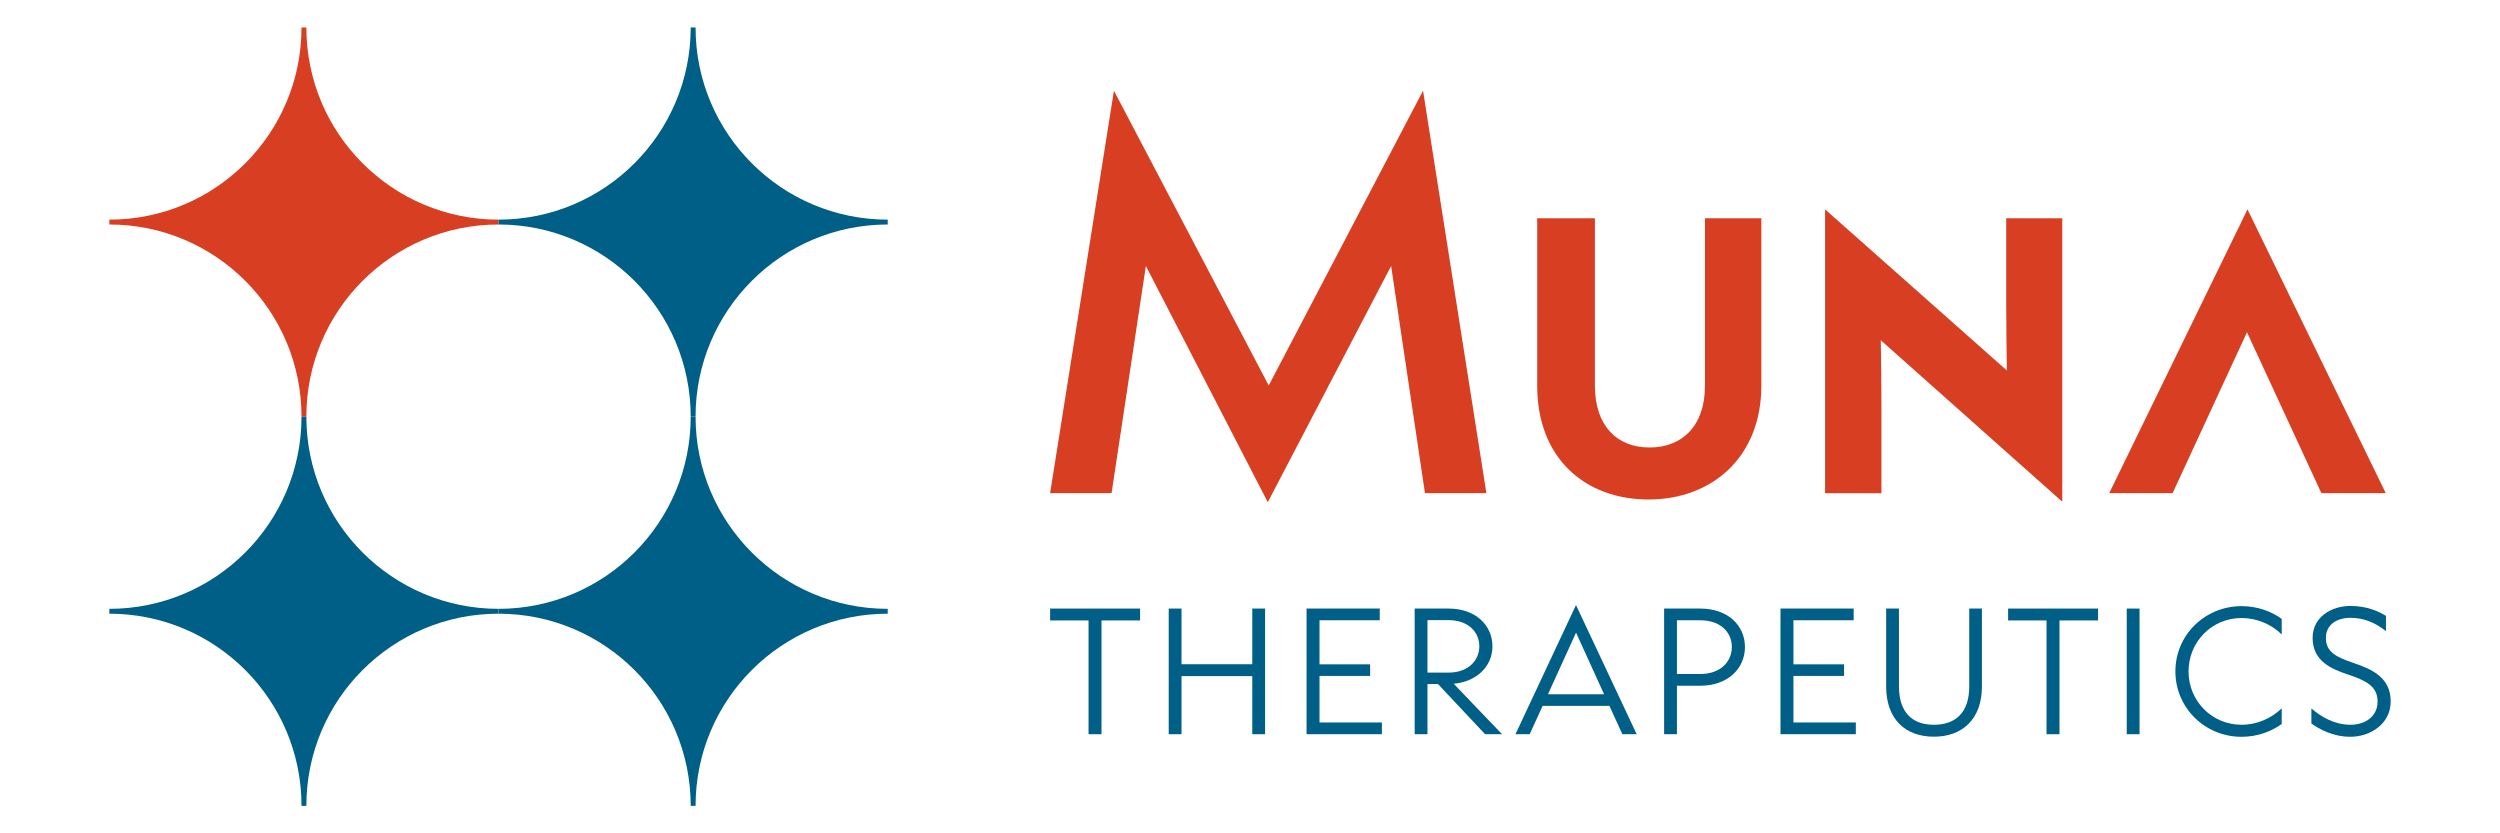 <?xml version="1.0" encoding="utf-8"?>
<!-- Generator: Adobe Illustrator 28.0.0, SVG Export Plug-In . SVG Version: 6.00 Build 0)  -->
<svg version="1.1" id="Layer_1" xmlns="http://www.w3.org/2000/svg" xmlns:xlink="http://www.w3.org/1999/xlink" x="0px" y="0px"
	 viewBox="0 0 648 216" style="enable-background:new 0 0 648 216;" xml:space="preserve">
<style type="text/css">
	.st0{fill:#D83F22;}
	.st1{fill:#005F86;}
</style>
<g>
	<g>
		<g>
			<g>
				<path class="st0" d="M129.22,58.19v-1.26c-27.51,0-49.81-22.3-49.81-49.81h-1.26c0,27.51-22.3,49.81-49.81,49.81v1.26
					c27.51,0,49.81,22.3,49.81,49.81h1.26C79.4,80.49,101.71,58.19,129.22,58.19z"/>
			</g>
			<g>
				<path class="st1" d="M230.1,58.19v-1.26c-27.51,0-49.81-22.3-49.81-49.81h-1.26c0,27.51-22.3,49.81-49.81,49.81v1.26
					c27.51,0,49.81,22.3,49.81,49.81h1.26C180.29,80.49,202.59,58.19,230.1,58.19z"/>
			</g>
			<g>
				<path class="st1" d="M129.22,159.07v-1.26c-27.51,0-49.81-22.3-49.81-49.81h-1.26c0,27.51-22.3,49.81-49.81,49.81v1.26
					c27.51,0,49.81,22.3,49.81,49.81h1.26C79.4,181.37,101.71,159.07,129.22,159.07z"/>
			</g>
			<g>
				<path class="st1" d="M230.1,159.07v-1.26c-27.51,0-49.81-22.3-49.81-49.81h-1.26c0,27.51-22.3,49.81-49.81,49.81v1.26
					c27.51,0,49.81,22.3,49.81,49.81h1.26C180.29,181.37,202.59,159.07,230.1,159.07z"/>
			</g>
		</g>
		<g>
			<g>
				<path class="st1" d="M282.15,190.31v-29.49h-9.96v-3.08h23.32v3.08h-10v29.49H282.15z"/>
				<path class="st1" d="M302.93,190.31v-32.57h3.32v14.43h18.34v-14.43h3.32v32.57h-3.32v-15.06h-18.34v15.06H302.93z"/>
				<path class="st1" d="M338.66,190.31v-32.57h18.97v3.04h-15.61v11.42h13.12v3h-13.12v12.06h16.17v3.04H338.66z"/>
				<path class="st1" d="M389.33,190.31h-4.39l-12.21-13H370v13h-3.32v-32.57h8.78c7.04,0,11.38,4.35,11.38,9.8
					c0,5.06-3.95,9.13-10.04,9.69L389.33,190.31z M370,160.74v13.6h5.46c5.1,0,7.98-3.16,7.98-6.8c0-3.72-2.85-6.8-7.98-6.8H370z"/>
				<path class="st1" d="M420.52,190.31l-3.36-7.35h-17.31l-3.36,7.35h-3.68l15.69-33.48l15.73,33.48H420.52z M401.23,179.95h14.55
					l-7.27-15.97L401.23,179.95z"/>
				<path class="st1" d="M431.34,190.31v-32.57h9.37c7.27,0,11.58,4.47,11.58,9.96c0,5.57-4.43,10.04-11.58,10.04h-6.05v12.57
					H431.34z M434.66,174.7h6.05c5.3,0,8.18-3.24,8.18-7c0-3.76-2.85-6.92-8.18-6.92h-6.05V174.7z"/>
				<path class="st1" d="M461.5,190.31v-32.57h18.97v3.04h-15.61v11.42h13.12v3h-13.12v12.06h16.17v3.04H461.5z"/>
				<path class="st1" d="M488.89,177.9v-20.16h3.32v20.16c0,6.84,3.52,9.96,9.05,9.96c5.57,0,9.17-3.08,9.17-9.96v-20.16h3.28v20.2
					c0,8.54-5.14,13.01-12.45,13.01C493.91,190.94,488.89,186.48,488.89,177.9z"/>
				<path class="st1" d="M530.46,190.31v-29.49h-9.96v-3.08h23.32v3.08h-10v29.49H530.46z"/>
				<path class="st1" d="M551.25,190.31v-32.57h3.32v32.57H551.25z"/>
				<path class="st1" d="M563.86,174.03c0-9.45,7.67-16.92,17.16-16.92c4.11,0,7.79,1.38,10.4,3.32v4.03
					c-2.65-2.65-6.48-4.27-10.4-4.27c-7.75,0-13.75,6.21-13.75,13.84c0,7.63,6.01,13.83,13.75,13.83c4.03,0,7.79-1.7,10.4-4.27v4.07
					c-2.69,1.94-6.28,3.32-10.43,3.32C571.53,190.98,563.86,183.47,563.86,174.03z"/>
				<path class="st1" d="M599.11,187.54v-3.91c2.49,2.17,6.01,4.23,10.12,4.23c3.95,0,7.04-2.25,7.04-6.01
					c0-3.91-2.92-5.42-7.51-6.96c-4.59-1.5-9.33-3.6-9.33-9.53c0-5.49,4.94-8.3,9.8-8.3c4.43,0,7.43,1.5,9.21,2.57v3.95
					c-2.77-2.18-5.69-3.44-9.21-3.44c-3.44,0-6.36,1.7-6.36,5.22c0,3.64,2.69,4.98,7.27,6.52c4.55,1.54,9.53,3.68,9.53,9.92
					c0,5.85-5.3,9.17-10.44,9.17C604.69,190.98,601.13,188.97,599.11,187.54z"/>
			</g>
		</g>
		<g>
			<g>
				<path class="st0" d="M272.19,127.82l16.54-104.31l40.12,76.41l40-76.41l16.42,104.31h-15.92l-8.77-58.88l-31.97,61.23
					l-31.6-61.23l-8.89,58.88H272.19z"/>
				<path class="st0" d="M398.44,99.98V56.58h14.96v43.41c0,10.38,5.71,16,14.18,16c8.39,0,14.35-5.53,14.35-16V56.58h14.61v43.41
					c0,18.5-12.8,29.48-29.22,29.48C410.81,129.47,398.44,118.75,398.44,99.98z"/>
				<g>
					<path class="st0" d="M520.01,56.58v22.07c0,6.14,0.09,11.59,0.17,17.38l-47.12-41.76v73.56h14.61v-22.35
						c0-5.79-0.08-11.5-0.17-17.29l47.04,41.86V56.58H520.01z"/>
					<polygon class="st0" points="582.55,54.27 546.71,127.82 563.14,127.82 582.42,86.12 601.7,127.82 618.39,127.82 					"/>
				</g>
			</g>
		</g>
	</g>
</g>
</svg>
